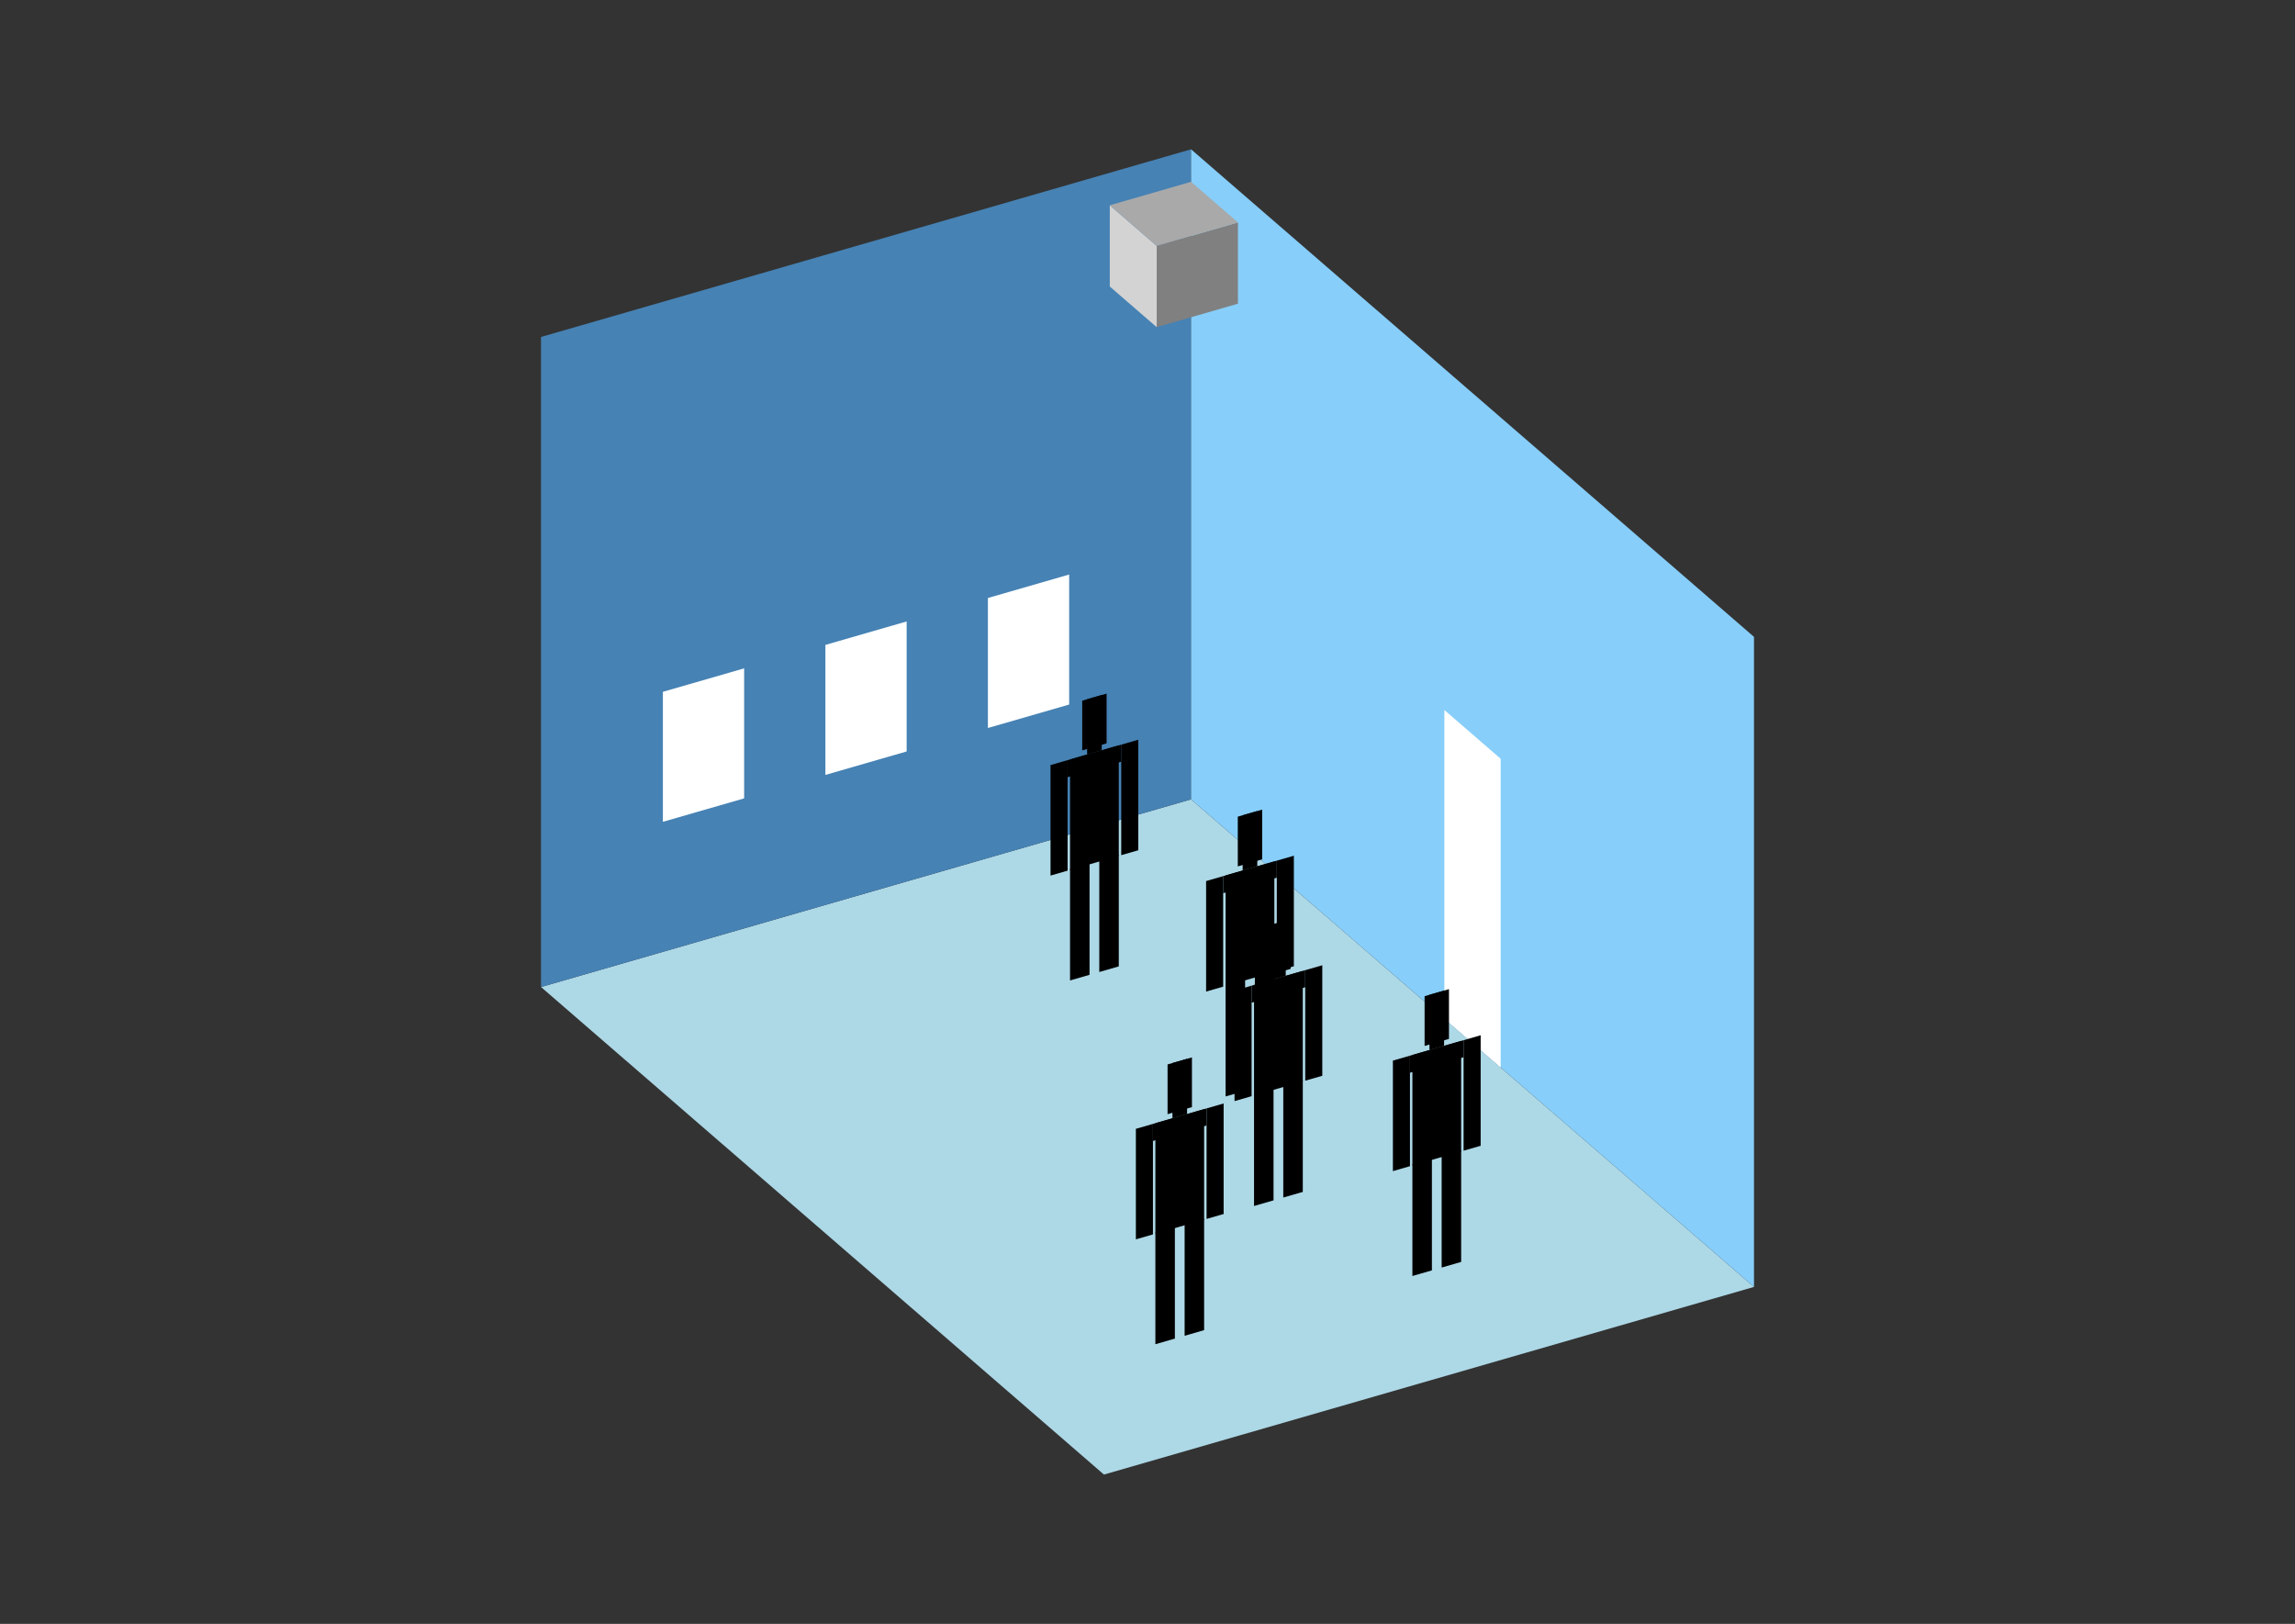<?xml version="1.0" encoding="UTF-8"?>
<svg
  xmlns="http://www.w3.org/2000/svg"
  width="848"
  height="600"
  style="background-color:white"
>
  <rect width="100%" height="100%" fill="#333333" stroke="none"/>
  <polygon fill="lightblue" points="407.91,544.832 199.902,364.691 440.09,295.355 648.098,475.496" />
  <polygon fill="steelblue" points="199.902,364.691 199.902,124.504 440.09,55.168 440.09,295.355" />
  <polygon fill="lightskyblue" points="648.098,475.496 648.098,235.309 440.09,55.168 440.09,295.355" />
  <polygon fill="white" points="554.494,394.433 554.494,280.344 533.693,262.33 533.693,376.419" />
  <polygon fill="white" points="244.937,303.653 244.937,255.616 274.961,246.949 274.961,294.986" />
  <polygon fill="white" points="304.984,286.319 304.984,238.282 335.008,229.615 335.008,277.652" />
  <polygon fill="white" points="365.031,268.985 365.031,220.948 395.054,212.281 395.054,260.318" />
  <polygon fill="grey" points="427.4,120.879 427.4,90.856 457.424,82.189 457.424,112.212" />
  <polygon fill="lightgrey" points="427.4,120.879 427.4,90.856 410.066,75.844 410.066,105.868" />
  <polygon fill="darkgrey" points="427.4,90.856 410.066,75.844 440.09,67.177 457.424,82.189" />
  <polygon fill="hsl(360.0,50.0%,72.092%)" points="395.377,362.264 395.377,321.024 402.583,318.944 402.583,360.184" />
  <polygon fill="hsl(360.0,50.0%,72.092%)" points="413.391,357.064 413.391,315.824 406.185,317.904 406.185,359.144" />
  <polygon fill="hsl(360.0,50.0%,72.092%)" points="388.171,323.512 388.171,282.68 394.476,280.86 394.476,321.692" />
  <polygon fill="hsl(360.0,50.0%,72.092%)" points="414.292,315.972 414.292,275.14 420.597,273.32 420.597,314.152" />
  <polygon fill="hsl(360.0,50.0%,72.092%)" points="394.476,287.165 394.476,280.86 414.292,275.14 414.292,281.445" />
  <polygon fill="hsl(360.0,50.0%,72.092%)" points="395.377,321.432 395.377,280.6 413.391,275.4 413.391,316.232" />
  <polygon fill="hsl(360.0,50.0%,72.092%)" points="399.881,277.259 399.881,258.884 408.888,256.284 408.888,274.659" />
  <polygon fill="hsl(360.0,50.0%,72.092%)" points="401.682,278.78 401.682,258.364 407.086,256.804 407.086,277.22" />
  <polygon fill="hsl(360.0,50.0%,59.715%)" points="452.859,405.124 452.859,363.884 460.065,361.804 460.065,403.044" />
  <polygon fill="hsl(360.0,50.0%,59.715%)" points="470.873,399.924 470.873,358.683 463.667,360.764 463.667,402.004" />
  <polygon fill="hsl(360.0,50.0%,59.715%)" points="445.653,366.372 445.653,325.54 451.958,323.72 451.958,364.552" />
  <polygon fill="hsl(360.0,50.0%,59.715%)" points="471.774,358.832 471.774,318 478.079,316.18 478.079,357.012" />
  <polygon fill="hsl(360.0,50.0%,59.715%)" points="451.958,330.025 451.958,323.72 471.774,318 471.774,324.305" />
  <polygon fill="hsl(360.0,50.0%,59.715%)" points="452.859,364.292 452.859,323.46 470.873,318.26 470.873,359.092" />
  <polygon fill="hsl(360.0,50.0%,59.715%)" points="457.362,320.119 457.362,301.744 466.369,299.144 466.369,317.518" />
  <polygon fill="hsl(360.0,50.0%,59.715%)" points="459.164,321.64 459.164,301.224 464.568,299.664 464.568,320.08" />
  <polygon fill="hsl(360.0,50.0%,50.66%)" points="463.365,445.593 463.365,404.353 470.571,402.273 470.571,443.513" />
  <polygon fill="hsl(360.0,50.0%,50.66%)" points="481.379,440.393 481.379,399.152 474.174,401.232 474.174,442.473" />
  <polygon fill="hsl(360.0,50.0%,50.66%)" points="456.16,406.841 456.16,366.009 462.465,364.189 462.465,405.021" />
  <polygon fill="hsl(360.0,50.0%,50.66%)" points="482.28,399.301 482.28,358.469 488.585,356.649 488.585,397.481" />
  <polygon fill="hsl(360.0,50.0%,50.66%)" points="462.465,370.494 462.465,364.189 482.28,358.469 482.28,364.774" />
  <polygon fill="hsl(360.0,50.0%,50.66%)" points="463.365,404.761 463.365,363.929 481.379,358.729 481.379,399.561" />
  <polygon fill="hsl(360.0,50.0%,50.66%)" points="467.869,360.587 467.869,342.213 476.876,339.613 476.876,357.987" />
  <polygon fill="hsl(360.0,50.0%,50.66%)" points="469.67,362.109 469.67,341.693 475.075,340.133 475.075,360.549" />
  <polygon fill="hsl(360.0,50.0%,42.218%)" points="426.911,496.669 426.911,455.429 434.117,453.349 434.117,494.589" />
  <polygon fill="hsl(360.0,50.0%,42.218%)" points="444.925,491.469 444.925,450.229 437.719,452.309 437.719,493.549" />
  <polygon fill="hsl(360.0,50.0%,42.218%)" points="419.705,457.918 419.705,417.086 426.01,415.266 426.01,456.097" />
  <polygon fill="hsl(360.0,50.0%,42.218%)" points="445.826,450.377 445.826,409.545 452.131,407.725 452.131,448.557" />
  <polygon fill="hsl(360.0,50.0%,42.218%)" points="426.01,421.571 426.01,415.266 445.826,409.545 445.826,415.85" />
  <polygon fill="hsl(360.0,50.0%,42.218%)" points="426.911,455.837 426.911,415.006 444.925,409.805 444.925,450.637" />
  <polygon fill="hsl(360.0,50.0%,42.218%)" points="431.415,411.664 431.415,393.29 440.422,390.69 440.422,409.064" />
  <polygon fill="hsl(360.0,50.0%,42.218%)" points="433.216,413.186 433.216,392.77 438.62,391.21 438.62,411.625" />
  <polygon fill="hsl(360.0,50.0%,41.758%)" points="521.881,471.462 521.881,430.222 529.087,428.141 529.087,469.382" />
  <polygon fill="hsl(360.0,50.0%,41.758%)" points="539.895,466.262 539.895,425.021 532.69,427.101 532.69,468.342" />
  <polygon fill="hsl(360.0,50.0%,41.758%)" points="514.676,432.71 514.676,391.878 520.981,390.058 520.981,430.89" />
  <polygon fill="hsl(360.0,50.0%,41.758%)" points="540.796,425.17 540.796,384.338 547.101,382.518 547.101,423.35" />
  <polygon fill="hsl(360.0,50.0%,41.758%)" points="520.981,396.363 520.981,390.058 540.796,384.338 540.796,390.643" />
  <polygon fill="hsl(360.0,50.0%,41.758%)" points="521.881,430.63 521.881,389.798 539.895,384.598 539.895,425.43" />
  <polygon fill="hsl(360.0,50.0%,41.758%)" points="526.385,386.456 526.385,368.082 535.392,365.482 535.392,383.856" />
  <polygon fill="hsl(360.0,50.0%,41.758%)" points="528.186,387.978 528.186,367.562 533.591,366.002 533.591,386.418" />
</svg>
